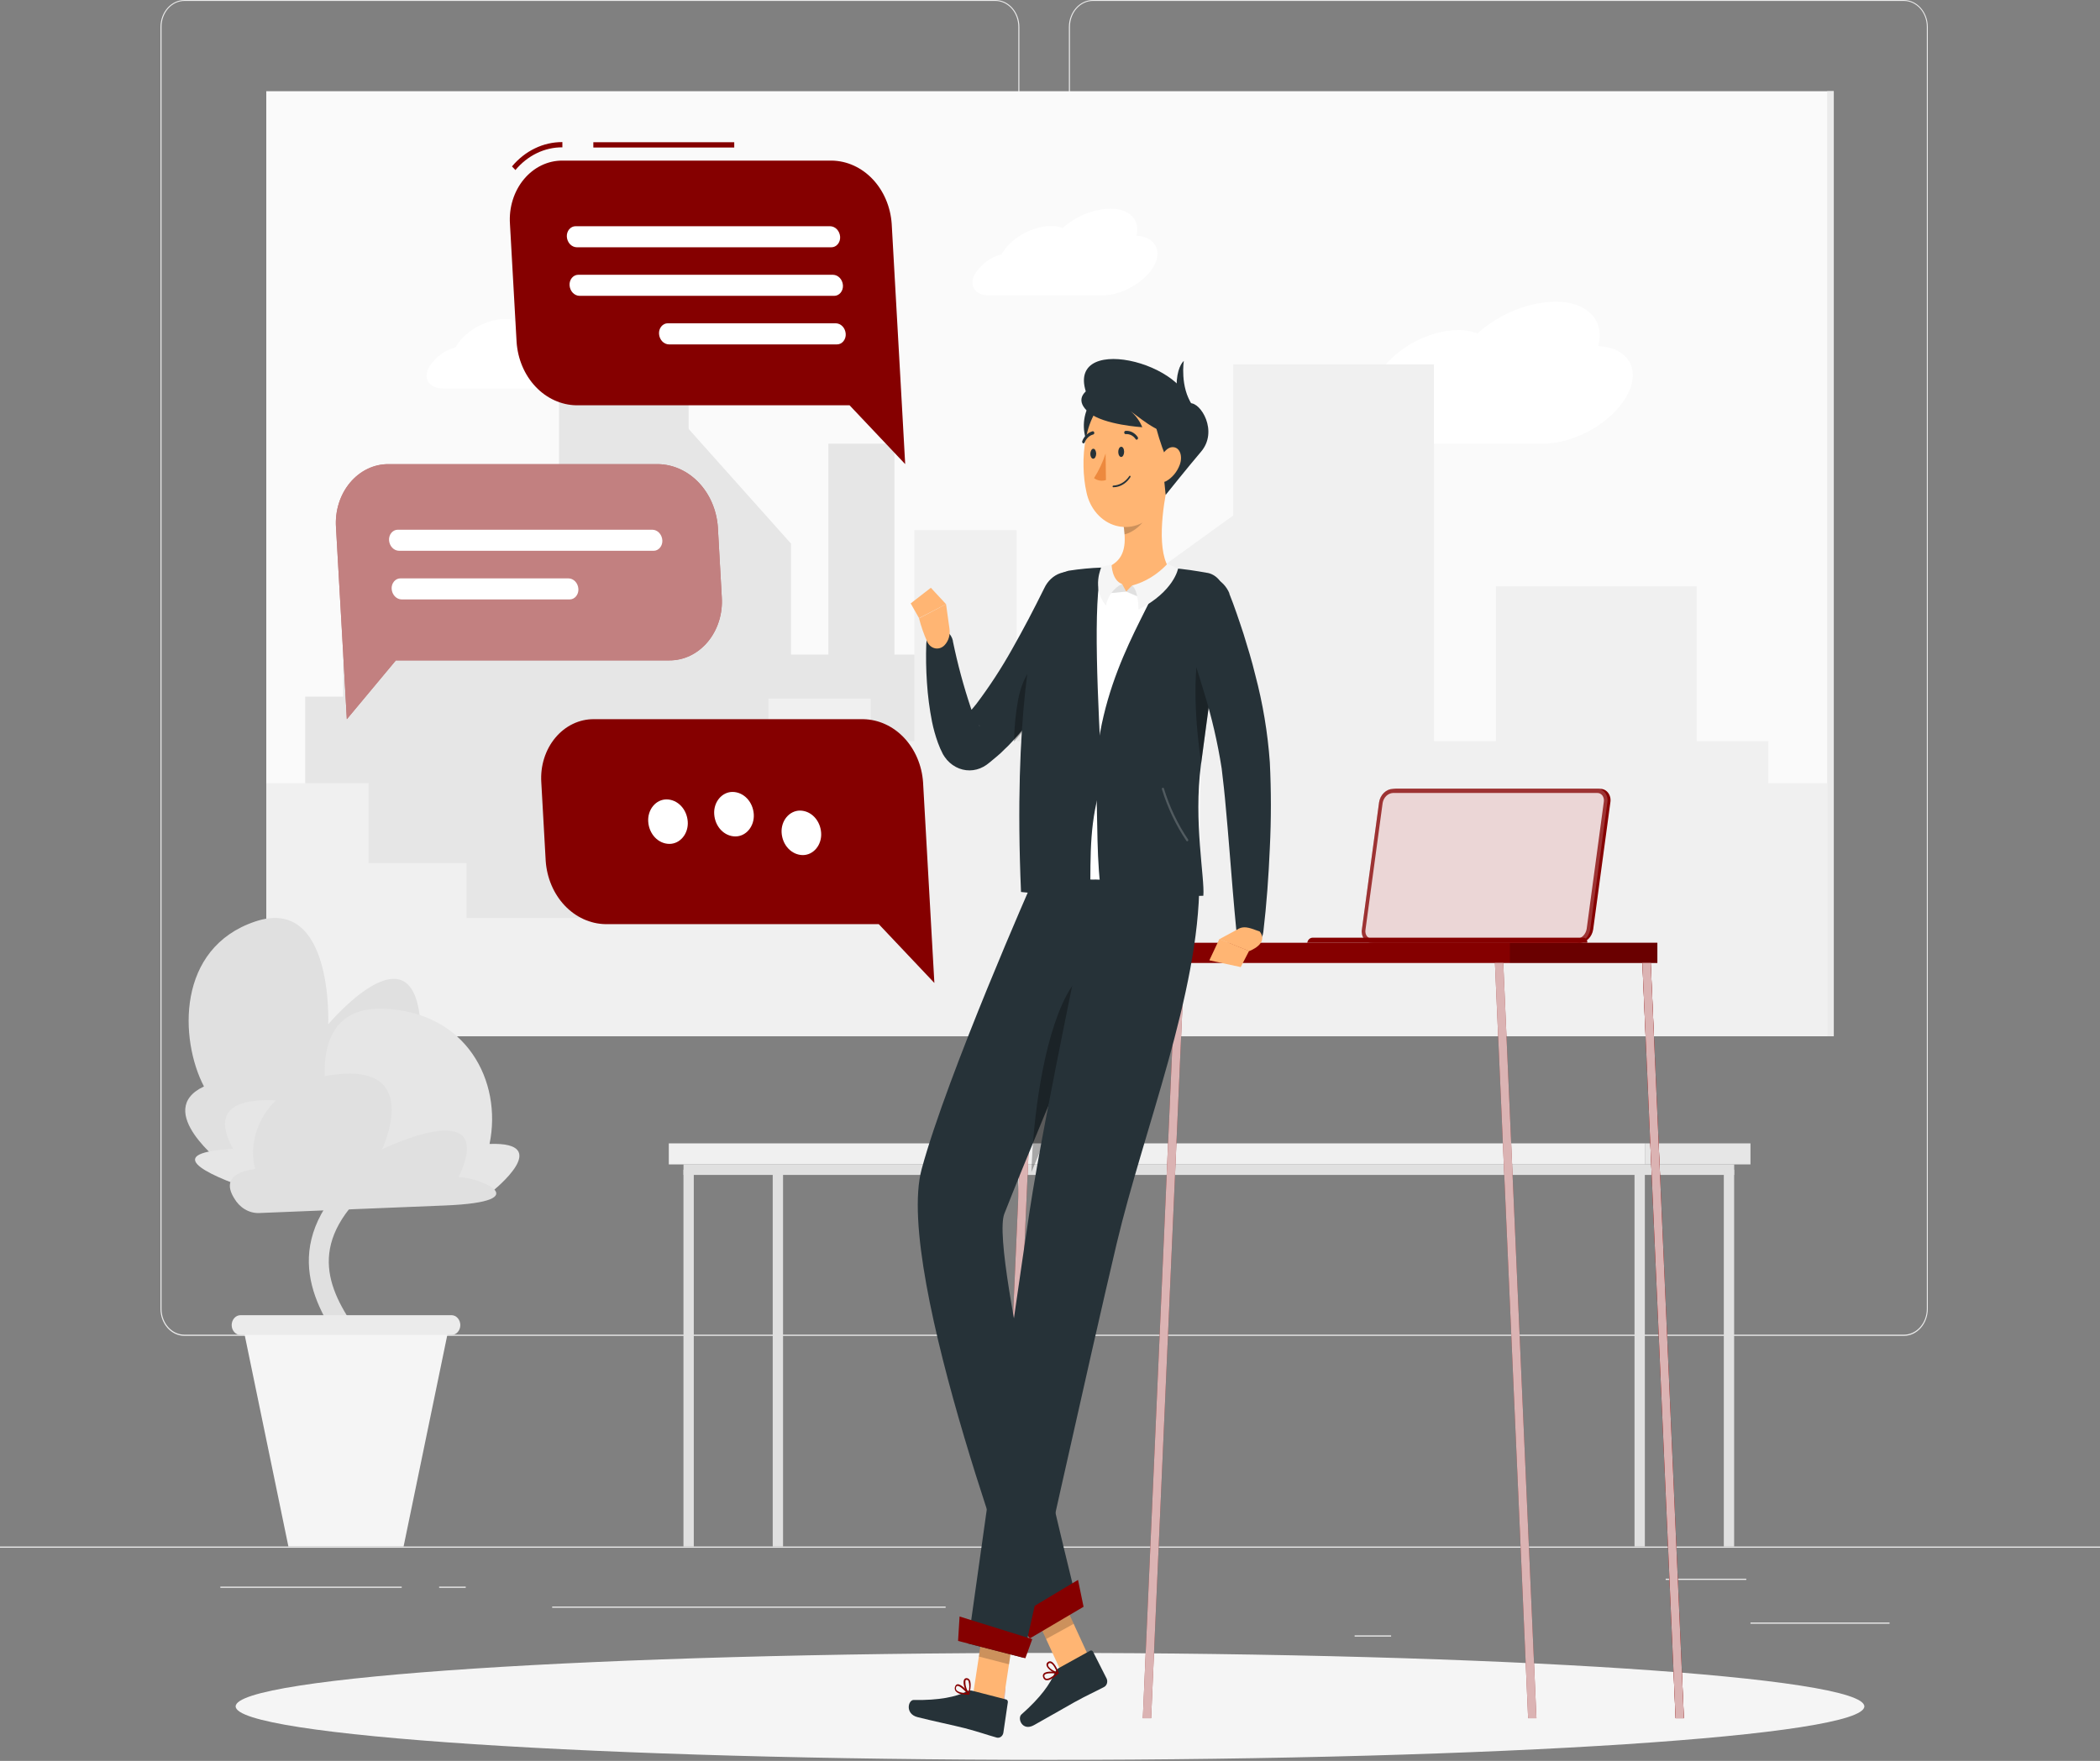 <svg width="800" height="671" viewBox="0 0 800 671" fill="none" xmlns="http://www.w3.org/2000/svg">
<rect x="0" y="0" width="800" height="671" fill="#808080" stroke="none"/>
<g clip-path="url(#clip0_437_1167)">
<path d="M800 589.32H0V589.77H800V589.32Z" fill="#EBEBEB"/>
<path d="M719.84 618.282H666.848V618.732H719.84V618.282Z" fill="#EBEBEB"/>
<path d="M529.952 623.178H516.048V623.628H529.952V623.178Z" fill="#EBEBEB"/>
<path d="M665.248 601.578H634.544V602.028H665.248V601.578Z" fill="#EBEBEB"/>
<path d="M153.04 604.602H83.936V605.052H153.04V604.602Z" fill="#EBEBEB"/>
<path d="M177.424 604.602H167.296V605.052H177.424V604.602Z" fill="#EBEBEB"/>
<path d="M360.24 612.198H210.352V612.648H360.24V612.198Z" fill="#EBEBEB"/>
<path d="M379.2 509.04H70.256C67.836 509.035 65.516 507.95 63.806 506.023C62.096 504.096 61.136 501.485 61.136 498.762V10.188C61.157 7.481 62.127 4.892 63.834 2.985C65.542 1.077 67.85 0.005 70.256 0H379.2C381.623 0 383.947 1.083 385.66 3.01C387.373 4.938 388.336 7.552 388.336 10.278V498.762C388.336 501.488 387.373 504.102 385.66 506.03C383.947 507.957 381.623 509.04 379.2 509.04ZM70.256 0.36C67.942 0.365 65.724 1.402 64.089 3.245C62.454 5.088 61.536 7.585 61.536 10.188V498.762C61.536 501.365 62.454 503.863 64.089 505.705C65.724 507.548 67.942 508.585 70.256 508.59H379.2C381.516 508.585 383.735 507.548 385.373 505.706C387.01 503.864 387.932 501.367 387.936 498.762V10.188C387.932 7.583 387.01 5.086 385.373 3.244C383.735 1.402 381.516 0.365 379.2 0.36H70.256Z" fill="#EBEBEB"/>
<path d="M725.296 509.04H416.336C413.914 509.035 411.593 507.951 409.881 506.024C408.168 504.098 407.204 501.486 407.2 498.762V10.188C407.225 7.479 408.198 4.891 409.909 2.984C411.619 1.077 413.928 0.005 416.336 0H725.296C727.7 0.009 730.003 1.084 731.707 2.991C733.411 4.898 734.379 7.484 734.4 10.188V498.762C734.4 501.482 733.442 504.09 731.735 506.017C730.029 507.943 727.713 509.03 725.296 509.04ZM416.336 0.36C414.02 0.365 411.801 1.402 410.163 3.244C408.526 5.086 407.604 7.583 407.6 10.188V498.762C407.604 501.367 408.526 503.864 410.163 505.706C411.801 507.548 414.02 508.585 416.336 508.59H725.296C727.612 508.585 729.831 507.548 731.469 505.706C733.106 503.864 734.028 501.367 734.032 498.762V10.188C734.028 7.583 733.106 5.086 731.469 3.244C729.831 1.402 727.612 0.365 725.296 0.36H416.336Z" fill="#EBEBEB"/>
<path d="M101.44 394.866L698.576 394.866V34.758L101.44 34.758V394.866Z" fill="#FAFAFA"/>
<path d="M524.688 143.514C529.952 133.704 543.68 125.766 555.472 125.766C557.968 125.721 560.452 126.16 562.816 127.062C571.293 119.546 581.692 115.293 592.48 114.93C604.864 114.93 611.392 122.13 608.88 131.85C620.176 132.48 625.152 140.562 619.952 150.426C614.544 160.722 600.176 169.056 587.856 169.056H516.896C508.176 169.056 504.192 163.152 508.032 155.862C510.992 150.228 517.744 145.422 524.688 143.514Z" fill="white"/>
<path d="M381.536 96.93C384.736 90.936 393.136 86.13 400.32 86.13C401.843 86.095 403.36 86.363 404.8 86.922C409.979 82.326 416.334 79.725 422.928 79.506C430.48 79.506 434.464 83.934 432.928 89.838C439.824 90.216 442.864 95.238 439.696 101.178C436.528 107.118 427.616 112.554 420.096 112.554H376.784C371.456 112.554 369.024 108.954 371.36 104.49C373.792 100.626 377.423 97.929 381.536 96.93Z" fill="white"/>
<path d="M173.552 132.372C176.752 126.378 185.152 121.572 192.336 121.572C193.856 121.551 195.367 121.831 196.8 122.4C201.972 117.802 208.323 115.201 214.912 114.984C222.464 114.984 226.448 119.394 224.912 125.316C231.808 125.694 234.848 130.716 231.68 136.656C228.512 142.596 219.6 148.014 212.08 148.014H168.8C163.472 148.014 161.04 144.414 163.392 139.968C165.817 136.098 169.441 133.389 173.552 132.372Z" fill="white"/>
<path d="M262.336 105.858H212.96V361.872H262.336V105.858Z" fill="#E6E6E6"/>
<path d="M301.344 361.89H256.8V157.248L301.344 207.162V361.89Z" fill="#E6E6E6"/>
<path d="M197.728 190.422H148.352V361.872H197.728V190.422Z" fill="#E6E6E6"/>
<path d="M340.736 169.056H315.568V361.89H340.736V169.056Z" fill="#E6E6E6"/>
<path d="M376.608 218.304H351.44V361.872H376.608V218.304Z" fill="#E6E6E6"/>
<path d="M395.648 265.464H370.48V361.872H395.648V265.464Z" fill="#E6E6E6"/>
<path d="M500.096 265.464H474.928V361.872H500.096V265.464Z" fill="#E6E6E6"/>
<path d="M476.016 295.902H450.848V361.89H476.016V295.902Z" fill="#E6E6E6"/>
<path d="M141.44 265.464H116.272V361.872H141.44V265.464Z" fill="#E6E6E6"/>
<path d="M358.56 249.444H130.72V361.89H358.56V249.444Z" fill="#E6E6E6"/>
<path d="M500.096 316.818H272.256V361.89H500.096V316.818Z" fill="#E6E6E6"/>
<path d="M469.776 394.866H546.256V138.852H469.776V394.866Z" fill="#F0F0F0"/>
<path d="M409.328 394.866H478.352V190.242L409.328 240.138V394.866Z" fill="#F0F0F0"/>
<path d="M569.872 394.866H646.352V223.416H569.872V394.866Z" fill="#F0F0F0"/>
<path d="M348.32 394.866H387.312V202.032H348.32V394.866Z" fill="#F0F0F0"/>
<path d="M292.72 394.866H331.712V266.202H292.72V394.866Z" fill="#F0F0F0"/>
<path d="M263.264 394.866H302.256V298.458H263.264V394.866Z" fill="#F0F0F0"/>
<path d="M101.44 394.866H140.432V298.458H101.44V394.866Z" fill="#F0F0F0"/>
<path d="M138.736 394.866H177.728V328.878H138.736V394.866Z" fill="#F0F0F0"/>
<path d="M657.072 394.866H696.064V298.458H657.072V394.866Z" fill="#F0F0F0"/>
<path d="M320.704 394.884L673.664 394.884V282.438L320.704 282.438V394.884Z" fill="#F0F0F0"/>
<path d="M101.44 394.884L454.4 394.884V349.812L101.44 349.812V394.884Z" fill="#F0F0F0"/>
<path d="M696.064 394.866H698.576V34.758H696.064V394.866Z" fill="#EBEBEB"/>
<path d="M145.84 542.358C145.01 542.35 144.206 542.034 143.552 541.458C142.788 540.772 142.296 539.773 142.185 538.68C142.074 537.586 142.353 536.488 142.96 535.626C145.056 532.656 139.968 525.78 134.592 518.49C123.12 502.992 105.792 479.538 129.456 452.664C144.384 435.69 144.064 428.67 143.232 426.438C141.76 422.514 134.944 421.65 132.56 421.65C131.58 421.65 130.64 421.212 129.947 420.432C129.254 419.652 128.864 418.595 128.864 417.492C128.864 416.389 129.254 415.332 129.947 414.552C130.64 413.772 131.58 413.334 132.56 413.334C133.936 413.334 146.48 413.46 150.16 423.198C153.36 431.64 148.336 443.178 134.848 458.514C115.904 480.024 128.928 497.646 140.416 513.18C147.76 523.134 154.704 532.53 148.88 540.774C148.522 541.291 148.059 541.704 147.53 541.98C147.002 542.255 146.422 542.385 145.84 542.358Z" fill="#E0E0E0"/>
<path d="M92.432 504.936H171.184L153.744 589.32H109.872L92.432 504.936Z" fill="#F5F5F5"/>
<path d="M91.616 508.698H172C172.888 508.698 173.741 508.302 174.37 507.597C175 506.892 175.356 505.935 175.36 504.936C175.356 503.935 175.001 502.976 174.371 502.268C173.742 501.561 172.89 501.161 172 501.156H91.616C90.726 501.161 89.874 501.561 89.245 502.268C88.616 502.976 88.26 503.935 88.256 504.936C88.26 505.935 88.616 506.892 89.246 507.597C89.876 508.302 90.728 508.698 91.616 508.698Z" fill="#EBEBEB"/>
<path d="M159.488 416.052L85.072 443.7C85.072 443.7 58.112 423.216 77.696 414C68.384 396.126 67.2 361.278 97.168 351.162C127.136 341.046 125.04 390.312 125.04 390.312C125.04 390.312 161.984 346.338 160.24 398.574C167.296 396.396 197.2 404.352 159.488 416.052Z" fill="#E0E0E0"/>
<path d="M97.376 453.906H187.616C187.616 453.906 211.424 435.006 186.496 435.906C191.44 411.804 177.488 385.398 146 384.39C114.512 383.382 125.584 422.676 125.584 422.676C125.584 422.676 72.688 408.492 88.784 437.796C62.48 439.2 76.048 446.814 97.376 453.906Z" fill="#E6E6E6"/>
<path d="M169.424 459.36L98.544 462.24C96.692 462.265 94.865 461.762 93.234 460.776C91.603 459.791 90.22 458.356 89.216 456.606C86.528 452.322 85.84 447.012 97.216 445.446C93.584 432.846 101.6 410.868 130.912 409.176C160.224 407.484 145.52 437.976 145.52 437.976C145.52 437.976 189.856 416.196 174.72 448.578C181.504 448.29 206.032 457.884 169.424 459.36Z" fill="#E0E0E0"/>
<path d="M626.624 435.69H254.784V443.7H626.624V435.69Z" fill="#F0F0F0"/>
<path d="M626.624 443.7H666.848V435.69H626.624V443.7Z" fill="#E6E6E6"/>
<path d="M260.384 447.714L660.64 447.714V443.7L260.384 443.7V447.714Z" fill="#E0E0E0"/>
<path d="M260.368 445.716V589.32H264.304V445.716H260.368Z" fill="#E0E0E0"/>
<path d="M622.672 445.698V589.302H626.608V445.698H622.672Z" fill="#E0E0E0"/>
<path d="M656.688 445.716V589.32H660.624V445.716H656.688Z" fill="#E0E0E0"/>
<path d="M294.368 445.716V589.32H298.304V445.716H294.368Z" fill="#E0E0E0"/>
<path d="M400 670.608C571.332 670.608 710.224 661.485 710.224 650.232C710.224 638.979 571.332 629.856 400 629.856C228.668 629.856 89.776 638.979 89.776 650.232C89.776 661.485 228.668 670.608 400 670.608Z" fill="#F5F5F5"/>
<path d="M631.376 359.244H389.312V366.948H631.376V359.244Z" fill="#850000"/>
<path opacity="0.2" d="M631.376 359.244H575.2V366.948H631.376V359.244Z" fill="black"/>
<path d="M582.144 654.732L569.504 366.93H572.672L585.312 654.732H582.144Z" fill="#850000"/>
<path opacity="0.7" d="M582.144 654.732L569.504 366.93H572.672L585.312 654.732H582.144Z" fill="white"/>
<path d="M638.32 654.732L625.664 366.93H628.848L641.488 654.732H638.32Z" fill="#850000"/>
<path d="M638.32 654.732L625.664 366.93H628.848L641.488 654.732H638.32Z" fill="#850000"/>
<path opacity="0.7" d="M638.32 654.732L625.664 366.93H628.848L641.488 654.732H638.32Z" fill="white"/>
<path d="M438.528 654.732L451.184 366.93H448L435.36 654.732H438.528Z" fill="#850000"/>
<path opacity="0.7" d="M438.528 654.732L451.184 366.93H448L435.36 654.732H438.528Z" fill="white"/>
<path d="M382.368 654.732L395.008 366.93H391.84L379.184 654.732H382.368Z" fill="#850000"/>
<path opacity="0.7" d="M382.368 654.732L395.008 366.93H391.84L379.184 654.732H382.368Z" fill="white"/>
<path d="M531.84 300.6H609.6C610.175 300.583 610.747 300.711 611.272 300.975C611.797 301.24 612.263 301.634 612.635 302.128C613.007 302.622 613.275 303.204 613.42 303.831C613.565 304.457 613.583 305.113 613.472 305.748L606.928 354.168C606.709 355.575 606.066 356.855 605.107 357.792C604.149 358.729 602.933 359.267 601.664 359.316H523.904C523.328 359.333 522.757 359.204 522.231 358.94C521.705 358.676 521.238 358.282 520.865 357.788C520.493 357.294 520.223 356.713 520.076 356.087C519.929 355.46 519.908 354.804 520.016 354.168L526.56 305.748C526.786 304.341 527.432 303.063 528.393 302.126C529.353 301.19 530.57 300.651 531.84 300.6Z" fill="#850000"/>
<path d="M530.64 300.6H608.464C609.039 300.583 609.611 300.711 610.136 300.975C610.661 301.24 611.127 301.634 611.499 302.128C611.871 302.622 612.139 303.204 612.284 303.831C612.429 304.457 612.447 305.113 612.336 305.748L605.792 354.168C605.573 355.575 604.93 356.855 603.971 357.792C603.013 358.729 601.797 359.267 600.528 359.316H522.704C522.128 359.333 521.557 359.204 521.031 358.94C520.505 358.676 520.038 358.282 519.665 357.788C519.293 357.294 519.023 356.713 518.876 356.087C518.729 355.46 518.708 354.804 518.816 354.168L525.36 305.748C525.583 304.339 526.229 303.059 527.19 302.122C528.151 301.185 529.369 300.648 530.64 300.6Z" fill="#850000"/>
<path opacity="0.2" d="M530.64 300.6H608.464C609.039 300.583 609.611 300.711 610.136 300.975C610.661 301.24 611.127 301.634 611.499 302.128C611.871 302.622 612.139 303.204 612.284 303.831C612.429 304.457 612.447 305.113 612.336 305.748L605.792 354.168C605.573 355.575 604.93 356.855 603.971 357.792C603.013 358.729 601.797 359.267 600.528 359.316H522.704C522.128 359.333 521.557 359.204 521.031 358.94C520.505 358.676 520.038 358.282 519.665 357.788C519.293 357.294 519.023 356.713 518.876 356.087C518.729 355.46 518.708 354.804 518.816 354.168L525.36 305.748C525.583 304.339 526.229 303.059 527.19 302.122C528.151 301.185 529.369 300.648 530.64 300.6Z" fill="white"/>
<path opacity="0.8" d="M522.704 357.696C522.334 357.708 521.966 357.628 521.627 357.463C521.287 357.299 520.983 357.052 520.736 356.742C520.492 356.41 520.315 356.022 520.219 355.606C520.122 355.189 520.107 354.754 520.176 354.33L526.72 306C526.895 304.958 527.377 304.013 528.089 303.318C528.8 302.622 529.699 302.216 530.64 302.166H608.464C608.834 302.154 609.202 302.234 609.542 302.398C609.882 302.563 610.186 302.809 610.432 303.12C610.673 303.453 610.847 303.842 610.941 304.258C611.035 304.675 611.047 305.11 610.976 305.532L604.448 353.952C604.273 354.994 603.791 355.939 603.08 356.634C602.368 357.33 601.47 357.736 600.528 357.786L522.704 357.696Z" fill="white"/>
<path d="M499.984 357.318H603.2C603.416 357.311 603.63 357.358 603.827 357.457C604.024 357.556 604.199 357.703 604.339 357.888C604.479 358.073 604.58 358.291 604.635 358.525C604.69 358.76 604.697 359.006 604.656 359.244H498C498.084 358.716 498.327 358.236 498.688 357.885C499.05 357.535 499.507 357.334 499.984 357.318Z" fill="#850000"/>
<path d="M414.816 631.404L404.624 637.866L392.016 610.398L402.208 603.936L414.816 631.404Z" fill="#FFB573"/>
<path d="M403.392 635.598L415.264 629.028C415.361 628.968 415.467 628.93 415.576 628.917C415.686 628.903 415.797 628.915 415.902 628.95C416.008 628.985 416.107 629.043 416.192 629.122C416.277 629.2 416.348 629.297 416.4 629.406L421.584 639.648C421.831 640.202 421.873 640.844 421.703 641.433C421.532 642.023 421.162 642.513 420.672 642.798C416.496 644.994 414.4 645.822 409.184 648.702C405.984 650.502 398.32 654.912 393.888 657.378C389.456 659.844 387.488 654.822 389.088 653.328C396.64 646.668 400.032 641.628 401.888 637.326C402.197 636.572 402.729 635.962 403.392 635.598Z" fill="#263238"/>
<path opacity="0.2" d="M402.208 603.936L392.016 610.398L398.512 624.564L409.024 618.768L402.208 603.936Z" fill="black"/>
<path d="M393.904 334.674C393.904 334.674 360.992 409.104 351.12 445.446C340.32 485.244 391.632 619.938 391.632 619.938L410.368 610.704C410.368 610.704 376.768 477.306 382.608 462.51C398.608 421.65 435.984 335.538 435.984 335.538L393.904 334.674Z" fill="#263238"/>
<path opacity="0.3" d="M406.288 379.296C397.312 396.234 393.488 426.762 392.928 446.616C398 434.34 403.44 421.56 408.528 409.68C411.952 398.358 415.28 387.45 418.384 378.108C417.696 371.646 413.088 366.426 406.288 379.296Z" fill="black"/>
<path d="M412.784 612.27L392.32 624.33L386.448 616.536L410.672 602.028L412.784 612.27Z" fill="#850000"/>
<path d="M400.544 639.738C401.479 639.184 402.358 638.52 403.168 637.758C403.213 637.723 403.246 637.672 403.263 637.614C403.281 637.555 403.281 637.492 403.264 637.434C403.251 637.376 403.223 637.325 403.183 637.286C403.143 637.247 403.093 637.224 403.04 637.218C402.592 637.128 398.592 636.48 397.552 637.776C397.434 637.922 397.351 638.099 397.309 638.291C397.267 638.482 397.268 638.683 397.312 638.874C397.363 639.17 397.478 639.447 397.649 639.68C397.82 639.913 398.039 640.094 398.288 640.206C399.066 640.369 399.869 640.202 400.544 639.738ZM402.32 637.722C400.608 639.198 399.2 639.9 398.464 639.63C398.301 639.554 398.158 639.431 398.051 639.273C397.945 639.115 397.877 638.927 397.856 638.73C397.829 638.638 397.824 638.54 397.841 638.446C397.858 638.351 397.896 638.263 397.952 638.19C398.512 637.506 400.704 637.524 402.32 637.722Z" fill="#850000"/>
<path d="M403.2 637.794C403.239 637.774 403.272 637.743 403.296 637.704C403.324 637.659 403.338 637.606 403.338 637.551C403.338 637.497 403.324 637.443 403.296 637.398C403.296 637.254 402 633.708 400.416 633.132C400.216 633.057 400.004 633.036 399.795 633.07C399.587 633.105 399.388 633.194 399.216 633.33C399.005 633.45 398.837 633.647 398.741 633.89C398.645 634.133 398.626 634.406 398.688 634.662C399.008 636.084 401.664 637.704 403.024 637.83L403.2 637.794ZM399.648 633.78C399.748 633.727 399.857 633.7 399.968 633.7C400.079 633.7 400.188 633.727 400.288 633.78C401.232 634.122 402.16 636.03 402.624 637.164C401.328 636.804 399.424 635.508 399.248 634.554C399.248 634.374 399.248 634.14 399.536 633.906L399.648 633.78Z" fill="#850000"/>
<path d="M416.16 234.882C414.112 239.544 412.048 243.648 409.76 247.86C407.472 252.072 405.152 256.122 402.592 260.118C401.344 262.134 400.016 264.096 398.72 266.076C397.424 268.056 396 269.982 394.528 271.872C391.642 275.77 388.549 279.467 385.264 282.942C384.464 283.842 383.52 284.742 382.656 285.552C381.789 286.45 380.881 287.297 379.936 288.09L377.04 290.502C376.72 290.736 376.8 290.718 375.824 291.438C375.058 291.978 374.243 292.425 373.392 292.77C371.679 293.456 369.851 293.701 368.043 293.486C366.234 293.271 364.492 292.602 362.944 291.528C362.157 290.972 361.427 290.32 360.768 289.584C360.443 289.209 360.138 288.813 359.856 288.396C359.621 288.078 359.407 287.741 359.216 287.388C358.483 285.984 357.842 284.522 357.296 283.014C356.362 280.421 355.613 277.749 355.056 275.022C354.09 270.101 353.443 265.108 353.12 260.082C352.786 255.189 352.701 250.28 352.864 245.376C352.909 243.982 353.4 242.653 354.247 241.633C355.093 240.613 356.238 239.971 357.471 239.824C358.705 239.677 359.943 240.036 360.961 240.835C361.978 241.633 362.705 242.817 363.008 244.17V244.368C364.795 253.019 367.088 261.527 369.872 269.838C370.488 271.608 371.232 273.317 372.096 274.95C372.415 275.582 372.779 276.184 373.184 276.75C373.296 276.93 373.184 276.588 373.008 276.444C372.89 276.261 372.761 276.087 372.624 275.922C372.342 275.579 372.019 275.283 371.664 275.04C371.011 274.553 370.266 274.244 369.488 274.14C368.735 274.037 367.971 274.117 367.248 274.374C366.576 274.536 365.472 275.49 366.208 274.788L368.128 272.736C369.392 271.332 370.672 269.82 371.904 268.29C376.912 261.657 381.494 254.631 385.616 247.266C387.728 243.522 389.824 239.706 391.84 235.872C393.856 232.038 395.904 228.006 397.696 224.37L397.824 224.118C399.097 221.392 401.281 219.347 403.894 218.432C406.508 217.517 409.337 217.808 411.76 219.24C414.183 220.672 416.001 223.129 416.814 226.069C417.628 229.009 417.369 232.192 416.096 234.918L416.16 234.882Z" fill="#263238"/>
<path opacity="0.3" d="M387.904 266.4C386.915 271.731 386.379 277.155 386.304 282.6C386.832 282.024 387.328 281.448 387.824 280.8C391.759 276.28 395.42 271.47 398.784 266.4C400.181 264.336 401.525 262.236 402.816 260.1C403.616 257.814 404.416 255.528 405.024 253.206C405.248 252.432 405.456 251.694 405.664 250.92C400.464 248.004 391.024 250.866 387.904 266.4Z" fill="black"/>
<path d="M361.696 239.526L360.4 230.22L350.112 235.62C350.889 238.69 351.928 241.668 353.216 244.512C353.512 245.18 353.945 245.759 354.478 246.202C355.012 246.645 355.632 246.939 356.286 247.06C356.94 247.181 357.611 247.126 358.243 246.899C358.874 246.672 359.449 246.28 359.92 245.754C360.645 244.958 361.187 243.974 361.496 242.888C361.806 241.803 361.874 240.648 361.696 239.526Z" fill="#FFB573"/>
<path d="M354.608 223.974L346.928 229.932L350.112 235.548L360.4 230.22L354.608 223.974Z" fill="#FFB573"/>
<path d="M382.144 648.864L370.672 645.912L375.28 615.618L386.752 618.57L382.144 648.864Z" fill="#FFB573"/>
<path d="M370.368 644.256L383.264 647.586C383.373 647.608 383.476 647.653 383.569 647.72C383.662 647.787 383.742 647.875 383.804 647.977C383.867 648.079 383.911 648.194 383.933 648.315C383.956 648.437 383.957 648.562 383.936 648.684L382.224 660.33C382.105 660.937 381.778 661.467 381.313 661.804C380.849 662.141 380.285 662.258 379.744 662.13C375.28 660.87 373.2 660.024 367.52 658.53C364.032 657.63 354.336 655.56 349.52 654.318C344.704 653.076 345.936 647.748 348.08 647.784C357.68 647.982 364.416 646.56 368.24 644.526C368.903 644.172 369.652 644.077 370.368 644.256Z" fill="#263238"/>
<path opacity="0.2" d="M386.752 618.588L375.264 615.618L372.896 631.242L384.384 634.194L386.752 618.588Z" fill="black"/>
<path d="M416.896 335.142C416.896 335.142 397.936 423.882 392.256 461.34C386.048 502.344 368.736 626.256 368.736 626.256L389.76 631.656C389.76 631.656 416 513.522 425.424 473.76C435.664 430.56 456.88 378.36 456.88 335.97C444.176 335.97 416.896 335.142 416.896 335.142Z" fill="#263238"/>
<path d="M390.608 631.89L364.976 625.284L365.552 615.978L393.248 624.6L390.608 631.89Z" fill="#850000"/>
<path d="M365.84 645.462C366.893 645.697 367.966 645.806 369.04 645.786C369.093 645.786 369.145 645.769 369.191 645.737C369.236 645.705 369.272 645.66 369.296 645.606C369.326 645.556 369.342 645.496 369.342 645.435C369.342 645.374 369.326 645.315 369.296 645.264C368.992 644.886 366.256 641.556 364.72 641.808C364.545 641.84 364.38 641.921 364.24 642.044C364.1 642.167 363.99 642.327 363.92 642.51C363.785 642.769 363.714 643.064 363.714 643.365C363.714 643.666 363.785 643.961 363.92 644.22C364.408 644.878 365.089 645.318 365.84 645.462ZM368.352 645.156C366.208 645.156 364.704 644.634 364.288 643.896C364.201 643.723 364.155 643.528 364.155 643.329C364.155 643.13 364.201 642.935 364.288 642.762C364.323 642.674 364.376 642.597 364.443 642.538C364.51 642.478 364.588 642.438 364.672 642.42C365.52 642.276 367.216 643.86 368.352 645.156Z" fill="#850000"/>
<path d="M368.944 645.786H369.072C369.117 645.775 369.158 645.751 369.192 645.717C369.226 645.682 369.251 645.637 369.264 645.588C369.264 645.444 370.32 641.79 369.408 640.188C369.295 639.988 369.142 639.821 368.962 639.699C368.781 639.578 368.578 639.505 368.368 639.486C368.137 639.431 367.897 639.467 367.687 639.588C367.477 639.709 367.31 639.909 367.216 640.152C366.656 641.484 367.824 644.616 368.816 645.678L368.944 645.786ZM368.432 640.134C368.54 640.16 368.642 640.21 368.733 640.281C368.824 640.352 368.901 640.443 368.96 640.548C369.358 641.947 369.358 643.451 368.96 644.85C368.075 643.601 367.656 642.013 367.792 640.422C367.792 640.26 367.984 640.062 368.384 640.116L368.432 640.134Z" fill="#850000"/>
<path d="M400.608 227.142C401.254 224.938 402.414 222.97 403.968 221.443C405.522 219.917 407.412 218.888 409.44 218.466C412.357 217.744 415.312 217.239 418.288 216.954C427.213 216.558 436.15 216.738 445.056 217.494C449.712 217.854 454.464 218.592 458.256 219.294H458.384C459.375 219.478 460.324 219.883 461.173 220.487C462.022 221.091 462.755 221.88 463.328 222.809C463.901 223.737 464.302 224.785 464.509 225.891C464.715 226.998 464.721 228.139 464.528 229.248C461.27 246.928 459.041 264.828 457.856 282.834C456.512 309.024 457.424 329.634 456.88 335.952L393.904 334.656C391.104 270.612 396.528 241.632 400.608 227.142Z" fill="white"/>
<path d="M443.28 216.216C440.08 230.022 419.856 254.484 417.408 292.914C418.304 313.992 417.552 328.374 419.856 342.486L458.416 341.334C459.008 334.656 454.64 313.182 457.504 291.42C460.288 270.324 464.24 241.632 466.48 228.816C466.674 227.653 466.663 226.458 466.446 225.3C466.23 224.142 465.813 223.043 465.218 222.067C464.624 221.09 463.864 220.255 462.982 219.61C462.1 218.964 461.114 218.52 460.08 218.304H459.936C455.936 217.566 450.928 216.774 446.016 216.414L443.28 216.216Z" fill="#263238"/>
<path opacity="0.2" d="M452.272 320.58C452.21 320.579 452.149 320.562 452.094 320.531C452.039 320.5 451.99 320.455 451.952 320.4C447.946 314.448 444.803 307.82 442.64 300.762C442.623 300.705 442.615 300.645 442.619 300.585C442.622 300.526 442.636 300.467 442.66 300.413C442.684 300.36 442.717 300.312 442.758 300.273C442.798 300.234 442.845 300.204 442.896 300.186C443 300.152 443.112 300.165 443.207 300.222C443.303 300.279 443.375 300.376 443.408 300.492C445.534 307.456 448.635 313.995 452.592 319.86C452.656 319.956 452.683 320.076 452.668 320.194C452.653 320.312 452.597 320.418 452.512 320.49C452.441 320.544 452.358 320.575 452.272 320.58Z" fill="white"/>
<path opacity="0.3" d="M457.104 244.962C454.352 257.562 455.296 275.004 457.584 290.916C459.936 273.06 463.12 249.876 465.376 235.512C462.704 233.46 459.28 234.918 457.104 244.962Z" fill="black"/>
<path d="M397.376 227.394C398.089 224.937 399.358 222.731 401.058 220.992C402.758 219.253 404.83 218.041 407.072 217.476C411.279 216.819 415.515 216.416 419.76 216.27C416.176 229.338 418.272 267.588 419.856 297.774C415.056 313.002 415.424 324.18 415.344 342.486L388.96 339.894C386.08 272.736 393.424 239.598 397.376 227.394Z" fill="#263238"/>
<path d="M419.552 216.864C427.376 214.956 428.832 209.664 428.4 203.616C428.303 202.123 428.121 200.637 427.856 199.17L437.76 190.17L445.024 183.636C442.88 193.284 440.352 210.924 446.08 217.512C446.08 217.512 441.104 226.35 427.808 225.27C416.56 224.442 419.552 216.864 419.552 216.864Z" fill="#FFB573"/>
<path d="M431.232 223.128L429.024 225.432L435.84 228.33L435.024 225.396L431.232 223.128Z" fill="#E0E0E0"/>
<path d="M433.712 232.29C433.712 232.29 433.712 224.748 431.232 223.128C436.314 221.763 440.981 218.899 444.752 214.83L448.8 216.63C448.8 216.63 447.312 225.342 433.712 232.29Z" fill="#F5F5F5"/>
<path d="M427.472 222.534L429.024 225.432L421.776 226.134L423.28 223.56L427.472 222.534Z" fill="#E0E0E0"/>
<path d="M421.312 230.742C421.683 228.92 422.435 227.225 423.507 225.797C424.578 224.369 425.938 223.25 427.472 222.534C423.568 221.22 423.456 215.118 423.456 215.118L419.632 215.946C419.632 215.946 415.712 224.082 421.312 230.742Z" fill="#F5F5F5"/>
<path opacity="0.2" d="M427.856 199.17C428.122 200.637 428.304 202.122 428.4 203.616C432.048 202.86 436.976 198.612 437.552 194.436C437.762 193.057 437.831 191.656 437.76 190.26L427.856 199.17Z" fill="black"/>
<path d="M414.496 155.052C413.355 157.428 412.804 160.106 412.899 162.804C412.995 165.502 413.734 168.122 415.04 170.388L422.88 159.408L414.496 155.052Z" fill="#263238"/>
<path d="M446.128 167.238C445.568 180.414 445.84 188.118 440.032 195.192C438.167 197.505 435.775 199.202 433.116 200.098C430.456 200.995 427.63 201.057 424.941 200.279C422.252 199.501 419.803 197.912 417.858 195.683C415.913 193.455 414.546 190.671 413.904 187.632C411.264 175.968 412.608 156.384 423.952 150.534C426.379 149.197 429.077 148.6 431.773 148.805C434.47 149.009 437.072 150.007 439.318 151.699C441.564 153.391 443.375 155.717 444.57 158.444C445.765 161.171 446.303 164.204 446.128 167.238Z" fill="#FFB573"/>
<path d="M453.328 153.666C448.272 135.45 397.856 126.036 417.408 156.852L438.848 153.558L439.648 159.75C440.74 164.595 442.207 169.323 444.032 173.88L443.136 179.478L444.064 188.586C444.064 188.586 452.976 177.462 457.488 172.188C464.24 164.34 457.392 153.216 453.328 153.666Z" fill="#263238"/>
<path d="M414.912 157.266C420.512 161.91 435.152 162.792 435.152 162.792C434.151 160.358 432.615 158.252 430.688 156.672C436.56 160.956 441.776 165.888 451.584 166.302C450.272 162.226 448.237 158.494 445.601 155.331C442.966 152.168 439.787 149.642 436.256 147.906C424.448 141.948 404.4 148.572 414.912 157.266Z" fill="#263238"/>
<path d="M450.976 137.538C450.976 137.538 448.8 139.194 448.304 144.954C447.808 150.714 452.992 158.148 452.992 158.148L454.272 154.458C449.424 147.42 450.976 137.538 450.976 137.538Z" fill="#263238"/>
<path d="M449.408 177.174C448.409 179.799 446.634 181.954 444.384 183.276C441.52 184.86 440 181.944 440.736 178.38C441.392 175.176 443.696 170.496 446.608 170.388C449.52 170.28 450.656 173.862 449.408 177.174Z" fill="#FFB573"/>
<path d="M428.24 172.134C428.24 173.196 427.76 174.096 427.152 174.132C426.544 174.168 426.016 173.322 426 172.242C425.984 171.162 426.48 170.28 427.104 170.244C427.728 170.208 428.224 171 428.24 172.134Z" fill="#263238"/>
<path d="M417.6 172.8C417.6 173.88 417.12 174.762 416.496 174.798C415.872 174.834 415.36 173.988 415.36 172.998C415.36 172.008 415.84 171.036 416.448 171C417.056 170.964 417.504 171.648 417.6 172.8Z" fill="#263238"/>
<path d="M421.184 172.8C420.092 176.14 418.607 179.3 416.768 182.196C417.432 182.683 418.184 183.001 418.969 183.125C419.754 183.25 420.554 183.178 421.312 182.916L421.184 172.8Z" fill="#ED893E"/>
<path d="M425.216 185.58C426.306 185.393 427.35 184.958 428.285 184.302C429.221 183.646 430.027 182.782 430.656 181.764C430.694 181.694 430.706 181.61 430.691 181.53C430.677 181.45 430.635 181.379 430.576 181.332C430.545 181.309 430.51 181.294 430.473 181.288C430.437 181.281 430.399 181.283 430.363 181.293C430.327 181.303 430.294 181.321 430.264 181.346C430.235 181.372 430.21 181.404 430.192 181.44C429.478 182.513 428.56 183.393 427.506 184.015C426.451 184.638 425.286 184.988 424.096 185.04C424.021 185.049 423.952 185.089 423.901 185.152C423.851 185.215 423.824 185.297 423.824 185.382C423.832 185.462 423.866 185.535 423.919 185.588C423.972 185.641 424.041 185.67 424.112 185.67C424.481 185.669 424.85 185.639 425.216 185.58Z" fill="#263238"/>
<path d="M433.072 167.544C433.165 167.526 433.253 167.482 433.328 167.418C433.442 167.313 433.514 167.161 433.529 166.996C433.544 166.83 433.501 166.665 433.408 166.536C432.875 165.752 432.179 165.126 431.381 164.715C430.584 164.304 429.708 164.12 428.832 164.178C428.753 164.177 428.674 164.196 428.601 164.232C428.529 164.268 428.464 164.321 428.411 164.387C428.358 164.453 428.318 164.532 428.294 164.617C428.27 164.702 428.262 164.792 428.271 164.881C428.28 164.969 428.306 165.055 428.347 165.131C428.388 165.208 428.442 165.274 428.507 165.325C428.573 165.376 428.647 165.411 428.725 165.427C428.803 165.444 428.883 165.441 428.96 165.42C429.642 165.379 430.322 165.521 430.945 165.834C431.568 166.147 432.116 166.622 432.544 167.22C432.592 167.328 432.669 167.417 432.763 167.475C432.857 167.533 432.965 167.557 433.072 167.544Z" fill="#263238"/>
<path d="M412.8 168.966C412.89 168.949 412.975 168.907 413.048 168.844C413.12 168.781 413.178 168.7 413.216 168.606C413.503 167.856 413.942 167.192 414.497 166.667C415.053 166.142 415.71 165.771 416.416 165.582C416.488 165.569 416.557 165.54 416.619 165.496C416.68 165.453 416.734 165.396 416.775 165.329C416.817 165.262 416.847 165.186 416.862 165.105C416.877 165.025 416.878 164.942 416.864 164.862C416.84 164.697 416.76 164.55 416.64 164.452C416.52 164.354 416.37 164.314 416.224 164.34C415.356 164.58 414.548 165.043 413.865 165.692C413.182 166.342 412.643 167.16 412.288 168.084C412.247 168.187 412.231 168.301 412.242 168.413C412.253 168.525 412.291 168.632 412.352 168.722C412.412 168.813 412.493 168.883 412.586 168.926C412.679 168.968 412.781 168.982 412.88 168.966H412.8Z" fill="#263238"/>
<path d="M468.272 226.116C469.344 228.816 470.256 231.264 471.136 233.838C472.016 236.412 472.896 238.968 473.728 241.542C475.328 246.69 476.928 251.928 478.208 257.238C481.08 268.066 482.936 279.203 483.744 290.466C484.28 301.348 484.28 312.254 483.744 323.136C483.28 333.936 482.528 344.502 481.264 355.176C481.097 356.576 480.48 357.859 479.531 358.784C478.582 359.709 477.365 360.212 476.11 360.199C474.854 360.186 473.646 359.657 472.712 358.712C471.779 357.767 471.184 356.471 471.04 355.068C470 344.556 469.184 334.008 468.336 323.55C467.92 318.318 467.472 313.116 466.992 307.944C466.56 302.778 465.984 297.648 465.392 292.77C463.859 282.986 461.633 273.355 458.736 263.97C457.296 259.164 455.808 254.34 454.224 249.57C452.64 244.8 450.944 239.904 449.424 235.386L449.328 235.134C448.404 232.324 448.48 229.221 449.54 226.472C450.601 223.723 452.563 221.541 455.018 220.381C457.474 219.22 460.233 219.17 462.72 220.242C465.207 221.314 467.23 223.425 468.368 226.134L468.272 226.116Z" fill="#263238"/>
<path d="M471.2 354.276L464.528 357.876L475.84 362.43C475.84 362.43 483.504 359.712 479.904 354.96L477.888 354.24C474.608 352.998 472.992 353.124 471.2 354.276Z" fill="#FFB573"/>
<path d="M460.704 365.94L472.656 368.514L475.84 362.358L464.528 357.804L460.704 365.94Z" fill="#FFB573"/>
<path d="M279.712 54.198H226.032V56.214H279.712V54.198Z" fill="#850000"/>
<path d="M196.352 64.8L195.04 63.414C197.502 60.467 200.477 58.123 203.781 56.528C207.084 54.932 210.645 54.121 214.24 54.144V56.142C210.889 56.121 207.57 56.879 204.492 58.369C201.414 59.859 198.642 62.048 196.352 64.8Z" fill="#850000"/>
<path d="M214.304 61.2H316.928C322.709 61.306 328.247 63.836 332.458 68.293C336.669 72.751 339.25 78.816 339.696 85.302L343.584 154.422L344.832 176.85L323.648 154.44H219.552C213.775 154.334 208.241 151.806 204.032 147.352C199.824 142.897 197.245 136.837 196.8 130.356L194.272 85.356C194.057 82.259 194.416 79.145 195.327 76.213C196.239 73.281 197.682 70.593 199.566 68.322C201.449 66.05 203.732 64.244 206.269 63.018C208.807 61.792 211.543 61.173 214.304 61.2Z" fill="#850000"/>
<path d="M219.728 94.23H316.704C317.163 94.234 317.618 94.131 318.04 93.927C318.463 93.723 318.843 93.423 319.157 93.046C319.471 92.669 319.712 92.223 319.866 91.736C320.019 91.249 320.081 90.731 320.048 90.216C319.969 89.135 319.535 88.125 318.831 87.383C318.128 86.642 317.204 86.221 316.24 86.202H219.28C218.821 86.198 218.366 86.301 217.943 86.505C217.521 86.709 217.141 87.009 216.827 87.386C216.513 87.763 216.272 88.209 216.118 88.696C215.965 89.183 215.903 89.701 215.936 90.216C216.011 91.296 216.442 92.305 217.143 93.047C217.844 93.789 218.765 94.211 219.728 94.23Z" fill="white"/>
<path d="M220.8 112.734H317.776C318.235 112.738 318.69 112.635 319.112 112.431C319.534 112.227 319.915 111.927 320.229 111.55C320.543 111.173 320.784 110.727 320.937 110.24C321.091 109.753 321.153 109.235 321.12 108.72C321.044 107.637 320.612 106.625 319.907 105.883C319.203 105.14 318.277 104.721 317.312 104.706H220.32C219.86 104.699 219.404 104.801 218.98 105.004C218.557 105.206 218.176 105.506 217.861 105.884C217.547 106.261 217.305 106.709 217.153 107.197C217.001 107.685 216.94 108.204 216.976 108.72C217.052 109.806 217.486 110.82 218.194 111.563C218.902 112.306 219.832 112.724 220.8 112.734Z" fill="white"/>
<path d="M254.832 131.238H318.832C319.293 131.242 319.749 131.138 320.172 130.934C320.596 130.729 320.977 130.427 321.291 130.048C321.605 129.669 321.846 129.221 321.999 128.732C322.151 128.242 322.211 127.723 322.176 127.206C322.104 126.125 321.675 125.113 320.973 124.37C320.271 123.627 319.347 123.207 318.384 123.192H254.4C253.94 123.188 253.485 123.291 253.063 123.495C252.641 123.699 252.261 123.999 251.947 124.376C251.633 124.753 251.391 125.199 251.238 125.686C251.085 126.173 251.023 126.691 251.056 127.206C251.124 128.287 251.549 129.301 252.248 130.047C252.947 130.793 253.868 131.218 254.832 131.238Z" fill="white"/>
<path d="M250.704 176.868H148.08C145.32 176.832 142.583 177.442 140.044 178.659C137.504 179.876 135.218 181.675 133.33 183.94C131.441 186.205 129.992 188.887 129.075 191.815C128.157 194.744 127.791 197.856 128 200.952L130.88 251.64L132.128 274.05L150.8 251.64H254.896C257.655 251.671 260.391 251.057 262.928 249.837C265.466 248.616 267.75 246.816 269.636 244.55C271.523 242.284 272.97 239.601 273.886 236.673C274.803 233.744 275.168 230.634 274.96 227.538L273.472 200.952C273.026 194.468 270.445 188.405 266.233 183.95C262.022 179.495 256.484 176.97 250.704 176.868Z" fill="#850000"/>
<path opacity="0.5" d="M250.704 176.868H148.08C145.32 176.832 142.583 177.442 140.044 178.659C137.504 179.876 135.218 181.675 133.33 183.94C131.441 186.205 129.992 188.887 129.075 191.815C128.157 194.744 127.791 197.856 128 200.952L130.88 251.64L132.128 274.05L150.8 251.64H254.896C257.655 251.671 260.391 251.057 262.928 249.837C265.466 248.616 267.75 246.816 269.636 244.55C271.523 242.284 272.97 239.601 273.886 236.673C274.803 233.744 275.168 230.634 274.96 227.538L273.472 200.952C273.026 194.468 270.445 188.405 266.233 183.95C262.022 179.495 256.484 176.97 250.704 176.868Z" fill="white"/>
<path d="M248.992 209.88H152C151.037 209.861 150.116 209.439 149.415 208.697C148.714 207.955 148.283 206.946 148.208 205.866C148.175 205.351 148.237 204.833 148.39 204.346C148.544 203.859 148.785 203.413 149.099 203.036C149.413 202.659 149.793 202.359 150.215 202.155C150.637 201.951 151.093 201.848 151.552 201.852H248.512C249.477 201.867 250.403 202.286 251.107 203.029C251.812 203.772 252.244 204.783 252.32 205.866C252.353 206.38 252.291 206.896 252.139 207.382C251.987 207.868 251.747 208.313 251.434 208.69C251.122 209.067 250.744 209.367 250.323 209.572C249.903 209.776 249.45 209.881 248.992 209.88Z" fill="white"/>
<path d="M217.008 228.42H153.008C152.044 228.401 151.12 227.98 150.416 227.238C149.713 226.497 149.279 225.487 149.2 224.406C149.167 223.891 149.229 223.373 149.382 222.886C149.535 222.399 149.777 221.953 150.091 221.576C150.405 221.199 150.785 220.899 151.207 220.695C151.629 220.491 152.084 220.388 152.544 220.392H216.544C217.509 220.403 218.434 220.822 219.137 221.566C219.84 222.309 220.268 223.323 220.336 224.406C220.369 224.92 220.307 225.436 220.155 225.922C220.002 226.408 219.763 226.853 219.45 227.23C219.138 227.607 218.76 227.907 218.339 228.112C217.919 228.316 217.466 228.421 217.008 228.42Z" fill="white"/>
<path d="M226.272 274.05H328.88C334.662 274.152 340.203 276.68 344.414 281.139C348.626 285.597 351.206 291.665 351.648 298.152L354.688 352.152L355.952 374.562L334.768 352.152H230.656C224.875 352.046 219.336 349.516 215.125 345.059C210.914 340.601 208.333 334.536 207.888 328.05L206.208 298.08C206.009 294.99 206.381 291.887 207.302 288.967C208.222 286.047 209.671 283.374 211.557 281.116C213.442 278.858 215.723 277.064 218.256 275.848C220.789 274.632 223.518 274.019 226.272 274.05Z" fill="#850000"/>
<path d="M272.08 310.248C272.228 312.531 273.132 314.669 274.613 316.239C276.094 317.808 278.045 318.696 280.08 318.726C281.052 318.739 282.015 318.525 282.91 318.096C283.804 317.668 284.609 317.035 285.274 316.238C285.939 315.44 286.449 314.496 286.773 313.465C287.096 312.434 287.225 311.338 287.152 310.248C286.997 307.968 286.091 305.835 284.611 304.267C283.131 302.698 281.184 301.808 279.152 301.77C278.179 301.754 277.215 301.967 276.319 302.394C275.424 302.822 274.618 303.455 273.952 304.252C273.286 305.05 272.776 305.996 272.454 307.028C272.131 308.06 272.004 309.157 272.08 310.248Z" fill="white"/>
<path d="M246.944 313.092C247.092 315.375 247.996 317.513 249.477 319.083C250.958 320.652 252.909 321.54 254.944 321.57C255.915 321.583 256.878 321.369 257.772 320.94C258.665 320.512 259.469 319.878 260.133 319.081C260.797 318.283 261.306 317.339 261.627 316.308C261.949 315.277 262.075 314.181 262 313.092C261.845 310.812 260.939 308.679 259.459 307.111C257.979 305.542 256.032 304.652 254 304.614C253.029 304.601 252.066 304.815 251.172 305.244C250.279 305.672 249.474 306.306 248.811 307.103C248.147 307.901 247.638 308.845 247.317 309.876C246.995 310.907 246.868 312.003 246.944 313.092Z" fill="white"/>
<path d="M297.76 317.358C297.915 319.638 298.821 321.771 300.301 323.339C301.781 324.908 303.727 325.798 305.76 325.836C306.731 325.849 307.694 325.635 308.588 325.206C309.481 324.778 310.285 324.144 310.949 323.347C311.613 322.549 312.122 321.605 312.443 320.574C312.765 319.543 312.892 318.447 312.816 317.358C312.668 315.075 311.764 312.937 310.283 311.367C308.801 309.798 306.851 308.91 304.816 308.88C303.845 308.869 302.884 309.086 301.991 309.515C301.099 309.945 300.296 310.578 299.632 311.375C298.969 312.172 298.46 313.116 298.138 314.145C297.815 315.175 297.687 316.269 297.76 317.358Z" fill="white"/>
</g>
<defs>
<clipPath id="clip0_437_1167">
<rect width="800" height="671" fill="white"/>
</clipPath>
</defs>
</svg>
